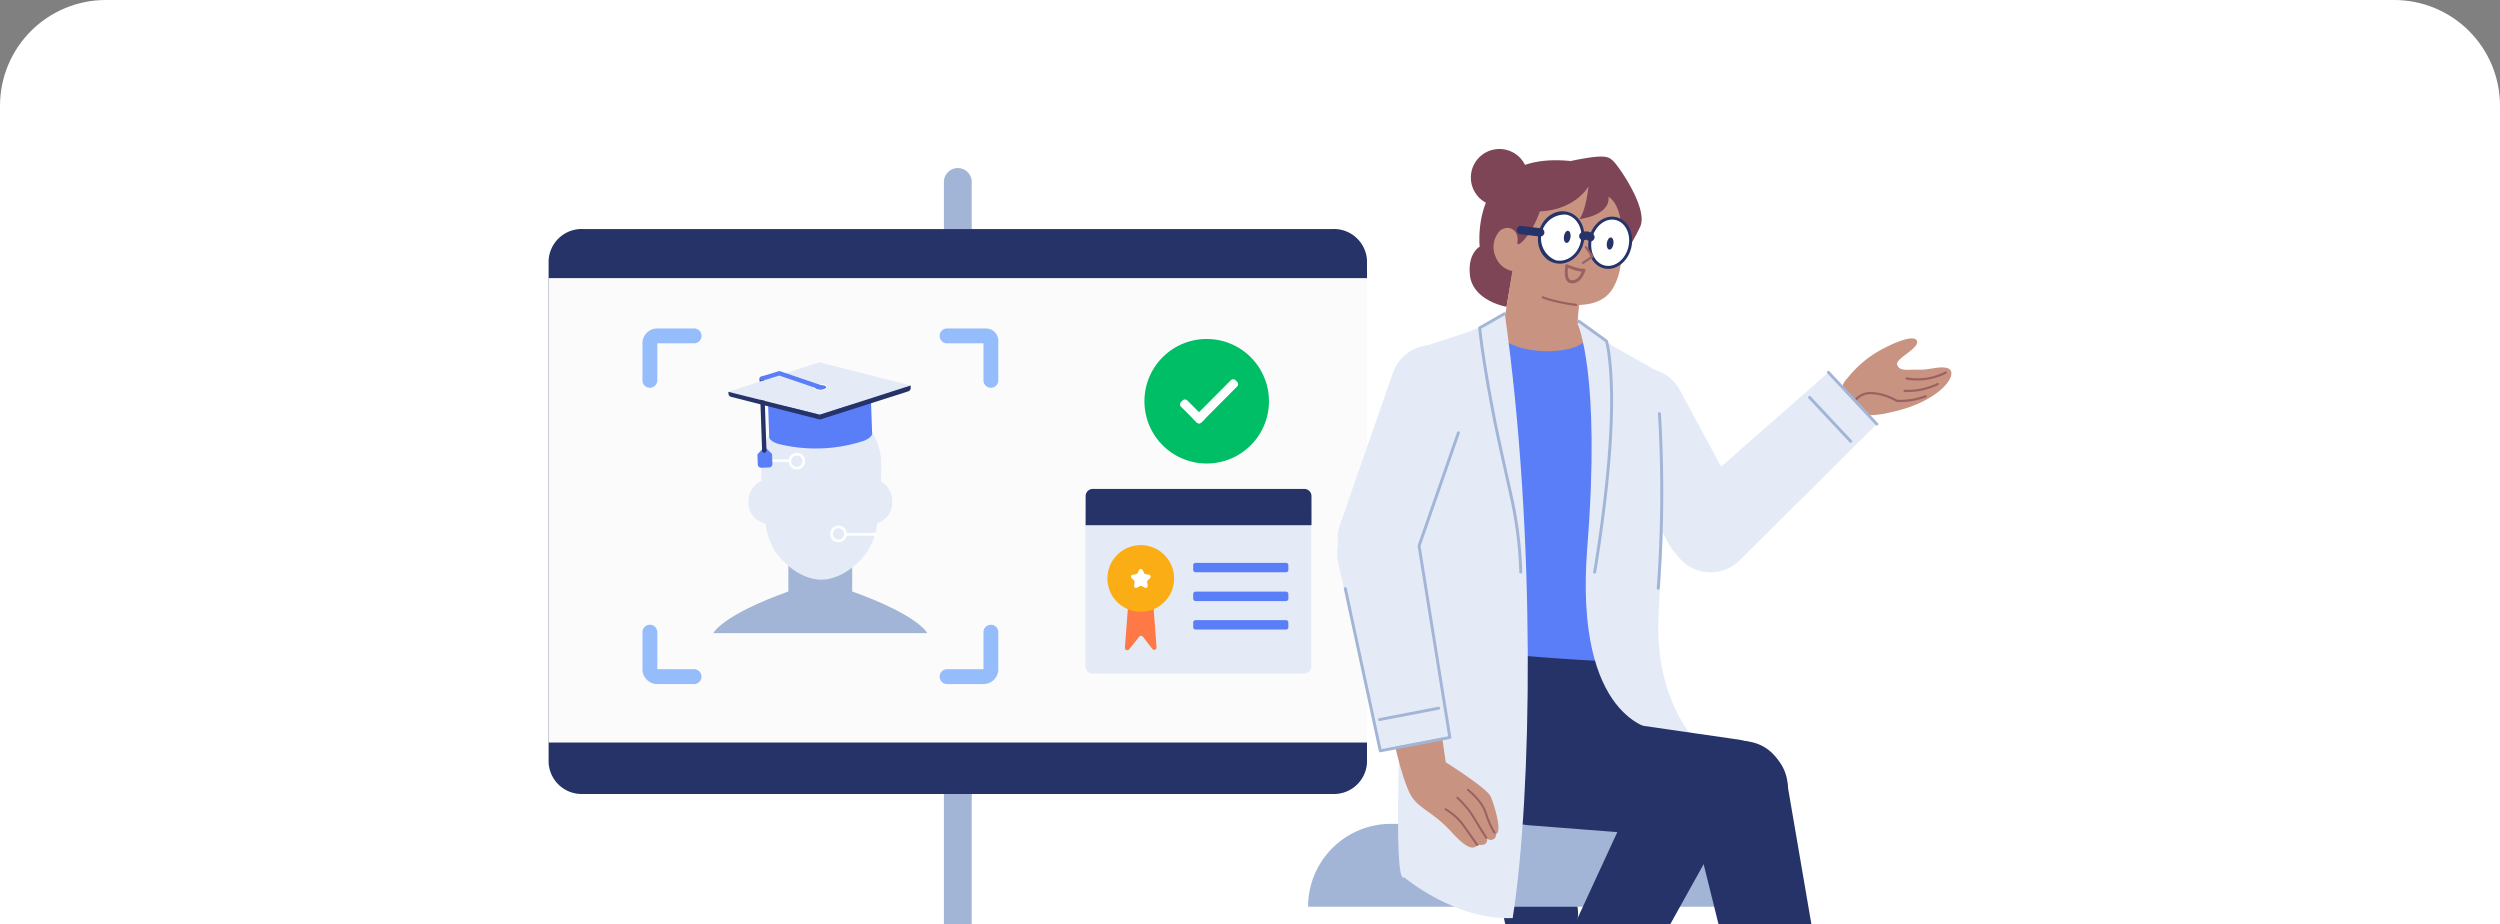 <svg xmlns="http://www.w3.org/2000/svg" xmlns:xlink="http://www.w3.org/1999/xlink" width="449" height="166" viewBox="0 0 449 166">
  <rect x="0" y="0" width="449" height="166" fill="#808080" stroke="none"/>
  <defs>
    <clipPath id="clip-path">
      <path id="Rectangle_3894" data-name="Rectangle 3894" d="M19,0H430a19,19,0,0,1,19,19V166a0,0,0,0,1,0,0H0a0,0,0,0,1,0,0V19A19,19,0,0,1,19,0Z" transform="translate(760 1497)" fill="#fff"/>
    </clipPath>
  </defs>
  <g id="Groupe_de_masques_48" data-name="Groupe de masques 48" transform="translate(-760 -1497)" clip-path="url(#clip-path)">
    <path id="Rectangle_3892" data-name="Rectangle 3892" d="M19,0H430a19,19,0,0,1,19,19V166a0,0,0,0,1,0,0H0a0,0,0,0,1,0,0V19A19,19,0,0,1,19,0Z" transform="translate(760 1497)" fill="#fff"/>
    <g id="Groupe_2877" data-name="Groupe 2877" transform="translate(657.2 1552.442)">
      <g id="Groupe_2525" data-name="Groupe 2525" transform="translate(201.331 -22.761)">
        <g id="Groupe_2517" data-name="Groupe 2517" transform="translate(0 0)">
          <path id="Tracé_18239" data-name="Tracé 18239" d="M6718.137,10317.8v170.8" transform="translate(-6644.645 -10317.802)" fill="none" stroke="#a3b5d6" stroke-linecap="round" stroke-linejoin="round" stroke-width="5"/>
          <path id="Tracé_18240" data-name="Tracé 18240" d="M6424.771,10466.465H6290.208a5.947,5.947,0,0,1-6.209-5.644v-90.177a5.946,5.946,0,0,1,6.209-5.643h134.562a5.947,5.947,0,0,1,6.212,5.643v90.177A5.948,5.948,0,0,1,6424.771,10466.465Z" transform="translate(-6283.999 -10356.547)" fill="#253368" fill-rule="evenodd"/>
          <path id="Tracé_18241" data-name="Tracé 18241" d="M6284,10497.606h146.983V10414.2H6284Z" transform="translate(-6283.999 -10396.931)" fill="#fbfbfb" fill-rule="evenodd"/>
        </g>
        <g id="Groupe_2523" data-name="Groupe 2523" transform="translate(16.856 26.312)">
          <g id="Groupe_2520" data-name="Groupe 2520" transform="translate(0 0)">
            <g id="Groupe_2518" data-name="Groupe 2518">
              <path id="Tracé_18242" data-name="Tracé 18242" d="M2213.385,5749v-6.869h-11.466V5749c-12.112,4.367-13.469,7.48-13.469,7.48h38.406S2225.5,5753.365,2213.385,5749Z" transform="translate(-2175.716 -5701.767)" fill="#a3b5d6"/>
              <path id="Tracé_18243" data-name="Tracé 18243" d="M2334.822,5229.968a3.984,3.984,0,0,0-2.006-3.58c.057-2.017.013-3.43.013-3.43a10.143,10.143,0,0,0-5.269-8.8v-2.715c-8.918,0-11.785,3.223-11.785,3.223a10.077,10.077,0,0,0-4.45,8.294s-.042,1.346.009,3.284a3.91,3.91,0,0,0-2.333,3.728,3.756,3.756,0,0,0,3.032,3.9,12.884,12.884,0,0,0,1.835,5.162c2.613,3.47,5.782,4.93,8.208,4.93s5.6-1.46,8.209-4.93a12.954,12.954,0,0,0,1.846-5.225A3.827,3.827,0,0,0,2334.822,5229.968Z" transform="translate(-2289.957 -5198.851)" fill="#e4ebf7"/>
              <path id="Tracé_18244" data-name="Tracé 18244" d="M2349.742,5420.221a.233.233,0,0,1,.011.466h-5.37a.233.233,0,0,1-.011-.466h5.37Z" transform="translate(-2323.267 -5396.705)" fill="#fff"/>
              <path id="Tracé_18245" data-name="Tracé 18245" d="M2448.027,5397.78a1.487,1.487,0,1,0,1.487,1.487A1.487,1.487,0,0,0,2448.027,5397.78Zm0,.466a1.021,1.021,0,1,1-1.021,1.021A1.022,1.022,0,0,1,2448.027,5398.246Z" transform="translate(-2420.298 -5375.438)" fill="#fff"/>
              <path id="Tracé_18246" data-name="Tracé 18246" d="M2642.953,5672.939a.233.233,0,0,1,.011.466h-5.371a.233.233,0,0,1-.011-.466h5.371Z" transform="translate(-2601.131 -5636.197)" fill="#fff"/>
              <path id="Tracé_18247" data-name="Tracé 18247" d="M2590.927,5647.451a1.487,1.487,0,1,0,1.487,1.487A1.487,1.487,0,0,0,2590.927,5647.451Zm0,.466a1.021,1.021,0,1,1-1.021,1.021A1.021,1.021,0,0,1,2590.927,5647.917Z" transform="translate(-2555.718 -5612.042)" fill="#fff"/>
              <path id="Tracé_18248" data-name="Tracé 18248" d="M2100.332,5225.212a1.331,1.331,0,0,1,1.331,1.331v6.657h6.574a1.332,1.332,0,1,1,0,2.663h-6.574A2.663,2.663,0,0,1,2099,5233.2v-6.657A1.331,1.331,0,0,1,2100.332,5225.212Zm53.34,10.651a1.332,1.332,0,0,1,0-2.663h6.574v-6.657a1.331,1.331,0,0,1,2.663,0v6.657a2.663,2.663,0,0,1-2.663,2.663ZM2108.237,5172a1.332,1.332,0,1,1,0,2.663h-6.574v6.656a1.331,1.331,0,1,1-2.663,0v-6.656a2.663,2.663,0,0,1,2.618-2.663h6.618Z" transform="translate(-2099 -5172.001)" fill="#0060f9" opacity="0.41"/>
              <path id="Tracé_18249" data-name="Tracé 18249" d="M2878.768,5181.32a1.331,1.331,0,1,1-2.663,0v-6.656h-6.574a1.332,1.332,0,0,1,0-2.663h7.018a2.219,2.219,0,0,1,2.219,2.219Z" transform="translate(-2814.859 -5172.001)" fill="#0060f9" opacity="0.41"/>
            </g>
            <g id="Groupe_2519" data-name="Groupe 2519" transform="translate(48.643 24.063) rotate(178)">
              <path id="Tracé_18250" data-name="Tracé 18250" d="M1.313,3.766,0,2.419V.631A.631.631,0,0,1,.631,0H1.995a.631.631,0,0,1,.631.631V2.419Z" transform="translate(25.302 0)" fill="#597ef7" fill-rule="evenodd"/>
              <path id="Tracé_18251" data-name="Tracé 18251" d="M.394,0A.394.394,0,0,0,0,.394V13.277a.394.394,0,0,0,.789,0V.394A.394.394,0,0,0,.394,0Z" transform="translate(26.277 2.677)" fill="#253368" fill-rule="evenodd"/>
              <path id="Tracé_18252" data-name="Tracé 18252" d="M0,8.477V2.386C0,1.606,1.533,1.1,1.533,1.1a27.68,27.68,0,0,1,15.427,0s1.533.51,1.533,1.289V8.477c0-.054-9.247-2.01-9.247-2.01S0,8.423,0,8.477Z" transform="translate(7.209 3.095)" fill="#597ef7" fill-rule="evenodd"/>
              <path id="Tracé_18253" data-name="Tracé 18253" d="M0,4.686,16.5,0,32.748,4.686l-16.5,4.737Z" transform="translate(0 9.153)" fill="#e4ebf7" fill-rule="evenodd"/>
              <path id="Tracé_18254" data-name="Tracé 18254" d="M0,5.557V5.119a.631.631,0,0,1,.46-.607L16.5,0l0,.872Z" transform="translate(0 8.281)" fill="#253368" fill-rule="evenodd"/>
              <path id="Tracé_18255" data-name="Tracé 18255" d="M0,0,15.793,4.631a.631.631,0,0,1,.453.605v.315L0,.866Z" transform="translate(16.501 8.287)" fill="#253368" fill-rule="evenodd"/>
              <path id="Tracé_18256" data-name="Tracé 18256" d="M1.216,0C.545,0,0,.249,0,.555s.545.555,1.216.555S2.432.862,2.432.555,1.888,0,1.216,0Z" transform="translate(14.942 13.504)" fill="#fff" fill-rule="evenodd"/>
              <path id="Tracé_18257" data-name="Tracé 18257" d="M.395,0a.394.394,0,0,0-.14.763L7.581,3.546a.4.4,0,0,0,.243.012L11.01,2.7a.394.394,0,1,0-.206-.761l-3.063.827L.534.026A.39.39,0,0,0,.395,0Z" transform="translate(15.764 13.667)" fill="#597ef7" fill-rule="evenodd"/>
              <path id="Tracé_18258" data-name="Tracé 18258" d="M2.019.4c0-.223-.452-.4-1.01-.4S0,.181,0,.4s.452.4,1.01.4S2.019.627,2.019.4Z" transform="translate(15.149 13.658)" fill="#597ef7" fill-rule="evenodd"/>
            </g>
          </g>
          <g id="Groupe_2521" data-name="Groupe 2521" transform="translate(79.545 28.818)">
            <path id="Tracé_18259" data-name="Tracé 18259" d="M1155.283,9489.82h-38a1.282,1.282,0,0,1-1.281-1.279V9460.3h40.564v28.24A1.282,1.282,0,0,1,1155.283,9489.82Z" transform="translate(-1116 -9456.664)" fill="#e4ebf7" fill-rule="evenodd"/>
            <path id="Tracé_18260" data-name="Tracé 18260" d="M1267.937,9832.5l-1.7-2.2a.413.413,0,0,0-.649-.008l-1.831,2.269a.425.425,0,0,1-.755-.3l.552-7.261s0,0,0,0h4.588s0,0,0,0l.548,7.208A.425.425,0,0,1,1267.937,9832.5Z" transform="translate(-1255.902 -9803.752)" fill="#ff7946" fill-rule="evenodd"/>
            <path id="Tracé_18261" data-name="Tracé 18261" d="M1209.976,9599.988a5.988,5.988,0,1,1-5.988-5.987A5.988,5.988,0,0,1,1209.976,9599.988Z" transform="translate(-1194.04 -9583.908)" fill="#faad14" fill-rule="evenodd"/>
            <path id="Tracé_18262" data-name="Tracé 18262" d="M1242.5,9634.249a4.25,4.25,0,1,1-4.25-4.249A4.25,4.25,0,0,1,1242.5,9634.249Z" transform="translate(-1228.302 -9618.168)" fill="#faad14" fill-rule="evenodd"/>
            <path id="Tracé_18263" data-name="Tracé 18263" d="M1288.09,9683.206l.259.524a.366.366,0,0,0,.278.2l.58.085a.367.367,0,0,1,.2.627l-.42.408a.366.366,0,0,0-.106.324l.1.576a.368.368,0,0,1-.535.388l-.518-.271a.367.367,0,0,0-.343,0l-.518.271a.368.368,0,0,1-.535-.388l.1-.576a.366.366,0,0,0-.106-.324l-.42-.408a.367.367,0,0,1,.2-.627l.579-.085a.366.366,0,0,0,.278-.2l.259-.524A.37.37,0,0,1,1288.09,9683.206Z" transform="translate(-1277.788 -9668.611)" fill="#fff" fill-rule="evenodd"/>
            <path id="Tracé_18264" data-name="Tracé 18264" d="M1517.427,9768.689a.426.426,0,0,1-.427-.426v-.837a.427.427,0,0,1,.427-.427h16.24a.427.427,0,0,1,.427.427v.837a.426.426,0,0,1-.427.426Z" transform="translate(-1497.635 -9748.553)" fill="#597ef7" fill-rule="evenodd"/>
            <path id="Tracé_18265" data-name="Tracé 18265" d="M1533.667,9661.689h-16.24a.427.427,0,0,1-.427-.428v-.834a.427.427,0,0,1,.427-.428h16.24a.427.427,0,0,1,.427.428v.834A.427.427,0,0,1,1533.667,9661.689Z" transform="translate(-1497.635 -9646.72)" fill="#597ef7" fill-rule="evenodd"/>
            <path id="Tracé_18266" data-name="Tracé 18266" d="M1533.667,9874.689h-16.24a.426.426,0,0,1-.427-.426v-.836a.427.427,0,0,1,.427-.427h16.24a.427.427,0,0,1,.427.427v.836A.426.426,0,0,1,1533.667,9874.689Z" transform="translate(-1497.635 -9849.436)" fill="#597ef7" fill-rule="evenodd"/>
            <path id="Tracé_18267" data-name="Tracé 18267" d="M1157.564,9391.52H1117v-5.233a1.283,1.283,0,0,1,1.281-1.286h38a1.283,1.283,0,0,1,1.281,1.286Z" transform="translate(-1116.952 -9385)" fill="#253368" fill-rule="evenodd"/>
          </g>
          <g id="Groupe_2522" data-name="Groupe 2522" transform="translate(90.153 1.888)">
            <path id="Tracé_18268" data-name="Tracé 18268" d="M8283.183,2128a11.183,11.183,0,1,0,11.183,11.183A11.182,11.182,0,0,0,8283.183,2128Z" transform="translate(-8272 -2128)" fill="#00be65" fill-rule="evenodd"/>
            <path id="Tracé_18269" data-name="Tracé 18269" d="M8607.825,2415.188l-.706-.706,6.842-6.866a.6.6,0,0,1,.847,0l.283.282a.6.6,0,0,1,0,.847l-6.419,6.443A.6.6,0,0,1,8607.825,2415.188Z" transform="translate(-8598.444 -2400.207)" fill="#fff" fill-rule="evenodd"/>
            <path id="Tracé_18270" data-name="Tracé 18270" d="M8523.5,2551.141l-.705.706a.6.6,0,0,1-.848,0l-2.812-2.812a.6.6,0,0,1,0-.847l.282-.282a.6.6,0,0,1,.848,0Z" transform="translate(-8512.565 -2536.865)" fill="#fff" fill-rule="evenodd"/>
          </g>
        </g>
      </g>
      <g id="Groupe_2516" data-name="Groupe 2516" transform="translate(337.733 -28.683)">
        <g id="Groupe_2514" data-name="Groupe 2514" transform="translate(0 121.203)">
          <path id="Tracé_18180" data-name="Tracé 18180" d="M9688.6,1275.39a6.67,6.67,0,1,1-6.669-6.67A6.67,6.67,0,0,1,9688.6,1275.39Z" transform="translate(-9640.115 -1259.282)" fill="#253368" fill-rule="evenodd"/>
          <path id="Tracé_18181" data-name="Tracé 18181" d="M9718.161,1395.358h2.585V1337.31h-2.585Z" transform="translate(-9677.597 -1319.209)" fill="#253368" fill-rule="evenodd"/>
          <path id="Tracé_18182" data-name="Tracé 18182" d="M9496.7,1756.613l-30.076,5.009-1.939-1.4,32.016-9.43Z" transform="translate(-9456.133 -1680.464)" fill="#253368" fill-rule="evenodd"/>
          <path id="Tracé_18183" data-name="Tracé 18183" d="M9738.613,1756.613l30.076,5.009,1.939-1.4-32.016-9.43Z" transform="translate(-9695.467 -1680.464)" fill="#253368" fill-rule="evenodd"/>
          <path id="Tracé_18184" data-name="Tracé 18184" d="M9712.168,1792.031h4.1v-8.41h-4.1Z" transform="translate(-9672.36 -1709.148)" fill="#253368" fill-rule="evenodd"/>
          <path id="Tracé_18185" data-name="Tracé 18185" d="M9454.246,1827.047a3.478,3.478,0,1,1-3.479-3.477A3.478,3.478,0,0,1,9454.246,1827.047Z" transform="translate(-9440.939 -1744.052)" fill="#253368" fill-rule="evenodd"/>
          <path id="Tracé_18186" data-name="Tracé 18186" d="M9707.816,1827.047a3.478,3.478,0,1,1-3.478-3.477A3.478,3.478,0,0,1,9707.816,1827.047Z" transform="translate(-9662.48 -1744.052)" fill="#253368" fill-rule="evenodd"/>
          <path id="Tracé_18187" data-name="Tracé 18187" d="M9963.785,1827.047a3.477,3.477,0,1,1-3.477-3.477A3.478,3.478,0,0,1,9963.785,1827.047Z" transform="translate(-9886.12 -1744.052)" fill="#253368" fill-rule="evenodd"/>
          <path id="Tracé_18188" data-name="Tracé 18188" d="M9480.627,1208.884H9397A14.884,14.884,0,0,1,9411.885,1194h53.864A14.877,14.877,0,0,1,9480.627,1208.884Z" transform="translate(-9397.001 -1194)" fill="#a3b5d6" fill-rule="evenodd"/>
        </g>
        <g id="Groupe_2515" data-name="Groupe 2515" transform="translate(5.207)">
          <path id="Tracé_18189" data-name="Tracé 18189" d="M4265,1622.935l-14.664-12.014a4.4,4.4,0,0,1-1.452-3.751l-1.976-15.179s21.4,4.352,32.1,2.16c3.645-.746,6.526,9.023,6.526,9.023,2.99,2.7-1.154,8.977-1.77,9.8-1.883,2.543-6.916,3.911-15.226,9.609C4267.41,1623.358,4266.019,1623.841,4265,1622.935Z" transform="translate(-4229.002 -1506.028)" fill="#253368" fill-rule="evenodd"/>
          <path id="Tracé_18190" data-name="Tracé 18190" d="M4312.771,1598.9a.2.2,0,0,1,.212.16l.008.032.265,3.769a.2.2,0,0,1-.187.22.208.208,0,0,1-.216-.156l0-.036-.27-3.769A.207.207,0,0,1,4312.771,1598.9Z" transform="translate(-4271.342 -1510.482)" fill="#253368"/>
          <path id="Tracé_18191" data-name="Tracé 18191" d="M4283.025,1440.182l-.6-.06c.182,3.4-13.456,2.792-15.249-1.286a2.6,2.6,0,0,1-.111-.295l-1.652-.171-5.275,58.6s13.555,1.467,25.616,2.007C4294.356,1452.547,4283.025,1440.182,4283.025,1440.182Z" transform="translate(-4237.533 -1406.979)" fill="#597ef7" fill-rule="evenodd"/>
          <path id="Tracé_18192" data-name="Tracé 18192" d="M4302.513,1747.7a4.6,4.6,0,0,0-6.294,2.11c-1.776,4-4.59,10.124-7.535,15.669-2.636,4.966-5.431,7.812-5.233,9.609.217,1.943,3.159,2.1,3.886,4.852s1.2,4.813,6.743,6.636c6.479,2.135,2.359-2.281,1.179-6.149-2.078-6.827-1.41-9.1.267-12.273a143.248,143.248,0,0,1,8.607-14.316A4.2,4.2,0,0,0,4302.513,1747.7Z" transform="translate(-4252.557 -1606.087)" fill="#c99382" fill-rule="evenodd"/>
          <path id="Tracé_18193" data-name="Tracé 18193" d="M4316.1,1652.865l-20.977,45.47a2.346,2.346,0,0,0,.942,3l7.367,4.522a2.593,2.593,0,0,0,3.6-.9l24.1-43.321s4.387-7.215-3.869-11.378C4319.567,1646.371,4316.1,1652.865,4316.1,1652.865Z" transform="translate(-4259.951 -1542.796)" fill="#253368" fill-rule="evenodd"/>
          <path id="Tracé_18194" data-name="Tracé 18194" d="M4284.96,1811.9a25.288,25.288,0,0,0,1.577,5.257c1.122,2.973,1.9,4.831,3.417,5.03a42.045,42.045,0,0,1,4.748.878,30.17,30.17,0,0,1,2.226,4.185c.821,2.007-.532,3.748-4.238,2.3s-5.53-2.753-7.255-6.952-3.729-4.036-3.377-5.666A12.9,12.9,0,0,1,4284.96,1811.9Z" transform="translate(-4251.637 -1647.818)" fill="#253368" fill-rule="evenodd"/>
          <path id="Tracé_18195" data-name="Tracé 18195" d="M4291.054,1781.359l12.081,7.407a.538.538,0,0,0,.746-.178l3.016-5.155a.491.491,0,0,0-.174-.671l-12.834-7.875a.54.54,0,0,0-.779.245l-2.262,5.62A.5.5,0,0,0,4291.054,1781.359Z" transform="translate(-4257.31 -1623.902)" fill="#4e5c93" fill-rule="evenodd"/>
          <path id="Tracé_18196" data-name="Tracé 18196" d="M4279.157,1371.113s.313-11.094,13.887-8.334c7.484,2.05,5.239,14.682,5.239,14.682a11.262,11.262,0,0,1-1.35,5.314c-1.62,2.881-4.692,3.431-8.579,3.151-7.073-1.414-9.3-5.794-9.3-5.794s-4.959-.433-3.539-6.529C4276.869,1367.955,4279.157,1371.113,4279.157,1371.113Z" transform="translate(-4247.281 -1357.956)" fill="#c99382" fill-rule="evenodd"/>
          <path id="Tracé_18197" data-name="Tracé 18197" d="M4274.341,1355.856a5.129,5.129,0,1,1-4.355-5.8A5.13,5.13,0,0,1,4274.341,1355.856Z" transform="translate(-4240.107 -1350.003)" fill="#7d4556" fill-rule="evenodd"/>
          <path id="Tracé_18198" data-name="Tracé 18198" d="M4290.6,1372.362a32.617,32.617,0,0,0,3.573-5.958c1.493-3.3-4.085-11.133-4.9-11.818s-1.176-1.3-7.609.05c-18.259-1.865-16.326,15.385-16.326,15.385s-2.332,1.229-1.7,5.517c.855,4.319,6.522,5.275,6.522,5.275l1.116-6.408a4.014,4.014,0,0,1-3.069-2.561c-1.13-2.43.5-4.952,1.428-5.048.877-.483,2.813.1,2.476,2.476-.17,1.194,2.487-1.161,4.028-5.588,6.515-.32,8.731-4.5,8.731-4.5s-.379,4.256-1.638,5.893c3.481-.526,5.513-2.05,5.226-4.021C4292.016,1363.261,4290.6,1372.362,4290.6,1372.362Z" transform="translate(-4239.725 -1352.473)" fill="#7d4556" fill-rule="evenodd"/>
          <path id="Tracé_18199" data-name="Tracé 18199" d="M4278.386,1415.2l1.655-10.138,12.469,2.074s-.983,6.543-1.116,9.24c7.507,5.641-10.937,7.776-14.476,2.121C4275.829,1416.747,4278.386,1415.2,4278.386,1415.2Z" transform="translate(-4248.177 -1385.502)" fill="#c99382" fill-rule="evenodd"/>
          <path id="Tracé_18200" data-name="Tracé 18200" d="M4306.459,1387.594c-.583,2.4-2.74,3.932-4.817,3.431s-3.29-2.856-2.707-5.257,2.735-3.936,4.813-3.432S4307.038,1385.192,4306.459,1387.594Z" transform="translate(-4262.453 -1370.788)" fill="#fff" fill-rule="evenodd"/>
          <path id="Tracé_18201" data-name="Tracé 18201" d="M4298.193,1385.223c-.615,2.533.674,5.034,2.905,5.574s4.519-1.091,5.136-3.627-.678-5.037-2.905-5.577S4298.808,1382.687,4298.193,1385.223Zm5.012-3.112c1.922.469,3.059,2.671,2.511,4.934s-2.568,3.7-4.493,3.236a4.262,4.262,0,0,1,1.887-8.192Z" transform="translate(-4261.97 -1370.304)" fill="#253368"/>
          <path id="Tracé_18202" data-name="Tracé 18202" d="M4331.418,1390.224c-.579,2.4-2.627,3.961-4.571,3.488s-3.052-2.8-2.468-5.2,2.628-3.961,4.571-3.489S4332,1387.827,4331.418,1390.224Z" transform="translate(-4278.851 -1372.531)" fill="#fff" fill-rule="evenodd"/>
          <path id="Tracé_18203" data-name="Tracé 18203" d="M4323.636,1387.966c-.615,2.533.561,5.012,2.665,5.52s4.28-1.155,4.895-3.687-.562-5.009-2.665-5.517S4324.247,1385.437,4323.636,1387.966Zm4.771-3.165c1.787.433,2.82,2.607,2.27,4.874s-2.462,3.727-4.252,3.293-2.821-2.608-2.271-4.874c.541-2.231,2.4-3.68,4.164-3.314Z" transform="translate(-4278.368 -1372.045)" fill="#253368"/>
          <path id="Tracé_18204" data-name="Tracé 18204" d="M4320.907,1399.136a.2.2,0,0,1,.26.025l.024.025,1.172,1.684a.206.206,0,0,1-.027.266l-.029.018-1.694,1.108a.2.2,0,0,1-.25-.316l.03-.021,1.52-.995-1.055-1.51a.2.2,0,0,1,.024-.259Z" transform="translate(-4276.322 -1381.659)" fill="#9b6160"/>
          <path id="Tracé_18205" data-name="Tracé 18205" d="M4311.709,1408.509c-.282,2.061.1,3.186,1.236,3.186,1.044,0,1.836-.778,2.375-2.259a.266.266,0,0,0-.269-.359,3.865,3.865,0,0,1-1.13-.146c-.255-.064-.525-.146-.807-.238-.2-.064-.383-.135-.564-.2l-.288-.114c-.082-.036-.146-.06-.184-.078A.264.264,0,0,0,4311.709,1408.509Zm.472.522.014-.107-.018-.007c.243.1.5.192.768.281.292.1.575.185.848.252l.125.028a5.32,5.32,0,0,0,.692.121l.072,0-.04.089c-.447.995-1.015,1.47-1.7,1.47C4312.328,1411.162,4312.046,1410.5,4312.182,1409.031Z" transform="translate(-4270.726 -1387.576)" fill="#9b6160"/>
          <path id="Tracé_18206" data-name="Tracé 18206" d="M4321,1393.872a1.164,1.164,0,0,1,1.265.178Z" transform="translate(-4276.773 -1378.214)" fill="#fff" fill-rule="evenodd"/>
          <path id="Tracé_18207" data-name="Tracé 18207" d="M4321,1393.872a1.164,1.164,0,0,1,1.265.178" transform="translate(-4276.773 -1378.214)" fill="none" stroke="#253368" stroke-linecap="round" stroke-linejoin="round" stroke-width="1.5"/>
          <path id="Tracé_18208" data-name="Tracé 18208" d="M4299.967,1424.557a.2.2,0,0,1,.262-.114,15.866,15.866,0,0,0,1.912.6c.877.227,1.815.412,2.757.565.262.043.511.078.738.114l.483.06a.081.081,0,0,0,.029,0,.2.2,0,0,1-.047.4l-.351-.043c-.277-.039-.587-.085-.917-.138-.952-.153-1.9-.341-2.792-.568a17,17,0,0,1-1.962-.618A.205.205,0,0,1,4299.967,1424.557Z" transform="translate(-4263.203 -1397.99)" fill="#9b6160"/>
          <path id="Tracé_18209" data-name="Tracé 18209" d="M4312.329,1392.53c-.085.6-.423,1.052-.75,1s-.526-.572-.437-1.172.419-1.052.749-1.006S4312.414,1391.926,4312.329,1392.53Z" transform="translate(-4270.403 -1376.662)" fill="#253368" fill-rule="evenodd"/>
          <path id="Tracé_18210" data-name="Tracé 18210" d="M4334.031,1395.91c-.085.6-.419,1.051-.75,1s-.522-.572-.437-1.172.418-1.051.749-1.005S4334.116,1395.306,4334.031,1395.91Z" transform="translate(-4284.397 -1378.842)" fill="#253368" fill-rule="evenodd"/>
          <path id="Tracé_18211" data-name="Tracé 18211" d="M4292.915,1391.409l-3.464-.419" transform="translate(-4256.432 -1376.43)" fill="none" stroke="#253368" stroke-linecap="round" stroke-linejoin="round" stroke-width="1.5"/>
          <path id="Tracé_18212" data-name="Tracé 18212" d="M4352.5,1495.4a7.425,7.425,0,0,0,3.015-10.06l-11.147-20.682a7.426,7.426,0,0,0-13.073,7.048l11.144,20.682A7.427,7.427,0,0,0,4352.5,1495.4Z" transform="translate(-4282.835 -1421.41)" fill="#e4ebf7" fill-rule="evenodd"/>
          <path id="Tracé_18213" data-name="Tracé 18213" d="M4282.836,1453.427a.2.2,0,0,1,.276-.082l.107.053.039.021c.125.06.266.128.43.2a16.966,16.966,0,0,0,1.6.621,14.9,14.9,0,0,0,10.069.064.205.205,0,0,1,.147.384,15.3,15.3,0,0,1-10.348-.061,17.568,17.568,0,0,1-1.639-.636l-.191-.089c-.093-.043-.178-.082-.252-.121l-.139-.071a.088.088,0,0,1-.021-.01A.2.2,0,0,1,4282.836,1453.427Z" transform="translate(-4252.15 -1416.618)" fill="#597ef7"/>
          <path id="Tracé_18214" data-name="Tracé 18214" d="M4318.1,1438.047s4.216,8.863,1.743,40.071c-2.479,31.254,12.047,32.81,12.047,32.81l8.018,2.646s-8.129-7.421-7.266-23.343c1.578-29,1.7-36.937-.23-43.573-2.6-1.73-5.4-2.988-9.433-5.531-.98-.615-2.646-2.217-3.271-2.615C4318.021,1437.436,4318.1,1438.047,4318.1,1438.047Z" transform="translate(-4274.903 -1406.659)" fill="#e4ebf7" fill-rule="evenodd"/>
          <path id="Tracé_18215" data-name="Tracé 18215" d="M4358.587,1483.089a.269.269,0,0,1,.285.249l.039.639.046.863q.064,1.135.121,2.526a236.113,236.113,0,0,1-.416,27.36.266.266,0,0,1-.288.245.27.27,0,0,1-.245-.288,234.246,234.246,0,0,0,.444-26.554l-.028-.743c-.042-1.016-.085-1.932-.132-2.739l-.074-1.275A.266.266,0,0,1,4358.587,1483.089Z" transform="translate(-4300.712 -1435.811)" fill="#a3b5d6"/>
          <path id="Tracé_18216" data-name="Tracé 18216" d="M4317.966,1436.363a.267.267,0,0,1,.338-.078l.032.018,4.981,3.6a.274.274,0,0,1,.1.135l.032.11.01.039c.025.1.053.209.083.341l.021.1c.109.494.216,1.105.316,1.844,1.012,7.563.522,20.22-2.565,39.172a.268.268,0,0,1-.529-.089l.183-1.126c2.917-18.273,3.369-30.532,2.381-37.886l-.049-.352c-.076-.511-.154-.952-.231-1.325l-.025-.124c-.023-.1-.043-.188-.062-.27l-.049-.192-4.907-3.538a.265.265,0,0,1-.078-.338Z" transform="translate(-4274.784 -1405.615)" fill="#a3b5d6"/>
          <path id="Tracé_18217" data-name="Tracé 18217" d="M4460.246,1459.008s-5.961,1.766-8.2-1.137a3.754,3.754,0,0,1,.353-4.966,19.857,19.857,0,0,1,5.2-4.622c2.106-1.265,6.358-3.265,7.175-2.249,1.06,1.329-3.882,3.311-3.438,4.465.456,1.183,1.506.849,4.15.877,1.651.014,3.286-.618,4.682-.334C4472.9,1451.591,4469.407,1457.1,4460.246,1459.008Z" transform="translate(-4360.741 -1411.741)" fill="#c99382" fill-rule="evenodd"/>
          <path id="Tracé_18218" data-name="Tracé 18218" d="M4491.023,1462.472a.2.2,0,0,1,.27.092.2.2,0,0,1-.093.27,11.483,11.483,0,0,1-6.674,1.165c-.107-.014-.2-.032-.292-.05l-.082-.014c-.067-.014-.11-.025-.135-.032a.2.2,0,0,1,.1-.391l.057.014.061.01c.1.021.213.042.348.064A11.081,11.081,0,0,0,4491.023,1462.472Z" transform="translate(-4381.784 -1422.506)" fill="#9b6160"/>
          <path id="Tracé_18219" data-name="Tracé 18219" d="M4488.929,1468.306a.2.2,0,0,1,.271.085.2.2,0,0,1-.085.273l-.113.053-.146.071c-.054.021-.111.047-.171.075-.341.146-.728.291-1.154.43a12.239,12.239,0,0,1-4.462.607.2.2,0,0,1,.024-.4,11.746,11.746,0,0,0,4.313-.586c.416-.135.79-.277,1.12-.419l.163-.071.139-.064Z" transform="translate(-4381.147 -1426.265)" fill="#9b6160"/>
          <path id="Tracé_18220" data-name="Tracé 18220" d="M4458.376,1474.03a3.853,3.853,0,0,1,3.153-1.151,9.142,9.142,0,0,1,2.939.7c.383.152.739.316,1.062.479l.159.085c.05.025.1.05.139.075l.075.043.078.007.042,0a12.9,12.9,0,0,0,4.938-.817.2.2,0,1,1,.127.384,13.622,13.622,0,0,1-4.99.845l-.11-.007c-.053-.007-.1-.011-.132-.014l-.057-.007-.067-.025-.1-.057-.134-.075c-.047-.025-.1-.053-.153-.078-.313-.16-.656-.319-1.027-.469a8.67,8.67,0,0,0-2.807-.668,3.45,3.45,0,0,0-2.837,1.02.2.2,0,0,1-.285.014A.207.207,0,0,1,4458.376,1474.03Z" transform="translate(-4365.315 -1429.226)" fill="#9b6160"/>
          <path id="Tracé_18221" data-name="Tracé 18221" d="M4392.98,1463.29l8.689,9.293-24.582,24.44a7.426,7.426,0,1,1-10.142-10.849Z" transform="translate(-4304.878 -1423.046)" fill="#e4ebf7" fill-rule="evenodd"/>
          <path id="Tracé_18222" data-name="Tracé 18222" d="M4444.236,1462.248a.264.264,0,0,1,.348-.014l.029.025,8.685,9.293a.266.266,0,0,1-.358.391l-.029-.025-8.689-9.293A.264.264,0,0,1,4444.236,1462.248Z" transform="translate(-4356.176 -1422.328)" fill="#a3b5d6"/>
          <path id="Tracé_18223" data-name="Tracé 18223" d="M4434.72,1474.913a.274.274,0,0,1,.348-.014l.028.029,7.378,7.89a.268.268,0,0,1-.011.377.264.264,0,0,1-.348.014l-.029-.025-7.378-7.893A.268.268,0,0,1,4434.72,1474.913Z" transform="translate(-4350.043 -1430.495)" fill="#a3b5d6"/>
          <path id="Tracé_18224" data-name="Tracé 18224" d="M4307.739,1657.014l-35.535-2.757c-7.349-.65-12.785-6.689-11.538-12.813,1.08-5.3,6.821-8.7,13.151-7.783l35.58,5.147s10.188.995,9.268,10.064C4317.767,1657.693,4307.739,1657.014,4307.739,1657.014Z" transform="translate(-4237.756 -1532.8)" fill="#253368" fill-rule="evenodd"/>
          <path id="Tracé_18225" data-name="Tracé 18225" d="M4404.644,1766.192a4.659,4.659,0,0,0-3.256,6.082c1.58,4.433,3.921,11.275,5.74,17.751,1.627,5.8,1.58,10.021,3.055,11.314,1.585,1.4,3.946-.532,6.522,1.151s4.448,2.995,10.015.575c6.507-2.831.123-3.467-3.61-5.726-6.6-3.986-7.751-6.266-8.8-9.965a156.188,156.188,0,0,1-3.93-17.42A4.66,4.66,0,0,0,4404.644,1766.192Z" transform="translate(-4328.429 -1618.255)" fill="#c99382" fill-rule="evenodd"/>
          <path id="Tracé_18226" data-name="Tracé 18226" d="M4421.7,1849.59a28.368,28.368,0,0,0,5.059,3.087c3.038,1.584,4.991,2.522,6.295,1.62a41.676,41.676,0,0,1,4.266-2.622,33.244,33.244,0,0,1,4.771,1.776c2.1,1.026,2.341,3.36-1.546,4.8s-6.245,1.673-10.639-.469-5.8-.6-6.731-2.153A14.066,14.066,0,0,1,4421.7,1849.59Z" transform="translate(-4341.702 -1672.119)" fill="#253368" fill-rule="evenodd"/>
          <path id="Tracé_18227" data-name="Tracé 18227" d="M4372.807,1658.75l12.963,52.18a2.612,2.612,0,0,0,2.76,1.972l9.037-.789a2.61,2.61,0,0,0,2.349-3.045l-8.97-52.308s-1.19-8.952-10.717-7.3C4371.343,1651,4372.807,1658.75,4372.807,1658.75Z" transform="translate(-4310.119 -1542.952)" fill="#253368" fill-rule="evenodd"/>
          <path id="Tracé_18228" data-name="Tracé 18228" d="M4403.618,1813.966l14.72-2.131a.539.539,0,0,0,.455-.65l-1.3-6.256a.547.547,0,0,0-.614-.43l-15.641,2.263a.547.547,0,0,0-.437.728l2.228,6.121A.545.545,0,0,0,4403.618,1813.966Z" transform="translate(-4328.204 -1643.042)" fill="#4e5c93" fill-rule="evenodd"/>
          <path id="Tracé_18229" data-name="Tracé 18229" d="M4231.694,1439.606c4.393-1.659,7.356-2.259,10.156-3.542,1.792-.821,3.282-2,4.667-2.334,5.592,39.655,4.889,86.12,1.393,108.382-10.3.448-19.459-7.3-19.459-7.3-2.273,1.762-.445-31.84-.25-54.841C4228.348,1462.963,4230.571,1440.029,4231.694,1439.606Z" transform="translate(-4216.372 -1403.987)" fill="#e4ebf7" fill-rule="evenodd"/>
          <path id="Tracé_18230" data-name="Tracé 18230" d="M4272.407,1432.608a.266.266,0,0,1,.292.444l-.029.021-4.285,2.441.046.437.036.337c.089.746.2,1.652.355,2.718l.105.735c.441,2.991,1.056,6.611,1.876,10.892l.259,1.346c.771,3.89,2.96,13.449,3.262,14.962a71.1,71.1,0,0,1,1.425,12.27.267.267,0,0,1-.257.277.271.271,0,0,1-.276-.259,69.862,69.862,0,0,0-1.325-11.719l-.121-.625c-.4-1.922-2.479-11.023-3.229-14.8l-.191-.981c-.856-4.447-1.5-8.2-1.947-11.282l-.142-.966c-.125-.9-.225-1.677-.3-2.341l-.057-.5-.053-.487a1.273,1.273,0,0,0-.011-.132.273.273,0,0,1,.1-.235l.032-.021Z" transform="translate(-4242.495 -1403.242)" fill="#a3b5d6"/>
          <path id="Tracé_18231" data-name="Tracé 18231" d="M4201.739,1490.921a7.429,7.429,0,0,1-4.571-9.457l9.531-27.36a7.427,7.427,0,0,1,14.027,4.888l-9.53,27.36A7.428,7.428,0,0,1,4201.739,1490.921Z" transform="translate(-4196.664 -1413.91)" fill="#e4ebf7" fill-rule="evenodd"/>
          <path id="Tracé_18232" data-name="Tracé 18232" d="M4241.875,1651.349c-.748-1.478-8.016-6.067-8.016-6.067l-1.18-8.131-8.507,2.49s1.424,7.456,3.2,11.169c1.329,2.771,4.05,3.183,7.5,6.984,1.592,1.762,3.61,3.648,4.59,2.426.194-.241,1.946.37,1.844-1.233a.964.964,0,0,0,1.183.089.933.933,0,0,0,.413-.924C4244.1,1657.8,4242.436,1652.461,4241.875,1651.349Z" transform="translate(-4214.342 -1535.146)" fill="#c99382" fill-rule="evenodd"/>
          <path id="Tracé_18233" data-name="Tracé 18233" d="M4250.873,1683.4a.187.187,0,0,1,.253-.071l.085.053.089.053c.138.085.288.185.455.3a12.724,12.724,0,0,1,1.375,1.1,8.653,8.653,0,0,1,1.144,1.286l2.6,3.67a.181.181,0,0,1-.042.256.185.185,0,0,1-.258-.043l-2.6-3.67a8.286,8.286,0,0,0-1.095-1.225,11.931,11.931,0,0,0-1.335-1.069c-.157-.11-.306-.206-.437-.288l-.163-.1A.182.182,0,0,1,4250.873,1683.4Z" transform="translate(-4231.541 -1564.903)" fill="#9b6160"/>
          <path id="Tracé_18234" data-name="Tracé 18234" d="M4256.854,1677.548a.185.185,0,0,1,.262-.014l.149.142.146.142c.075.075.157.153.238.238.4.405.8.842,1.176,1.29a12.4,12.4,0,0,1,1.055,1.442l.043.071.043.071c.149.259.315.536.494.835l.252.412c.288.465.586.949.891,1.432l.529.835.21.323a.186.186,0,0,1-.313.2l-.511-.8c-.306-.483-.612-.97-.9-1.446l-.363-.586-.216-.359q-.106-.176-.2-.341l-.189-.319c-.027-.047-.053-.089-.081-.135a11.942,11.942,0,0,0-1.022-1.4c-.366-.44-.761-.867-1.156-1.264l-.159-.164c-.05-.05-.1-.1-.15-.146l-.213-.2A.184.184,0,0,1,4256.854,1677.548Z" transform="translate(-4235.382 -1561.152)" fill="#9b6160"/>
          <path id="Tracé_18235" data-name="Tracé 18235" d="M4262.177,1673.526a.185.185,0,0,1,.259-.028l.075.06.075.064c.114.1.242.21.38.338a14.211,14.211,0,0,1,1.162,1.187,7.554,7.554,0,0,1,1.524,2.455l.043.132c.146.49.319.969.511,1.438a16.073,16.073,0,0,0,.711,1.5l.1.178c.014.029.031.053.046.082l.089.149c.042.071.07.121.084.142a.185.185,0,1,1-.309.2l-.068-.11-.024-.043c-.075-.121-.156-.263-.242-.426a16.349,16.349,0,0,1-.731-1.538,15.594,15.594,0,0,1-.522-1.47,7.025,7.025,0,0,0-1.492-2.451,14.6,14.6,0,0,0-1.13-1.155l-.195-.177c-.061-.053-.121-.1-.178-.153l-.139-.113A.189.189,0,0,1,4262.177,1673.526Z" transform="translate(-4238.819 -1558.554)" fill="#9b6160"/>
          <path id="Tracé_18236" data-name="Tracé 18236" d="M4216.717,1573.937l-12.493,2.4-7.588-33.825a7.426,7.426,0,1,1,14.586-2.8Z" transform="translate(-4196.501 -1468.433)" fill="#e4ebf7" fill-rule="evenodd"/>
          <path id="Tracé_18237" data-name="Tracé 18237" d="M4220.236,1492.968a.268.268,0,0,1,.516.142l-.012.036-7.043,20.224,5.52,34.344a.266.266,0,0,1-.177.295l-.036.007-12.493,2.4a.27.27,0,0,1-.3-.171l-.011-.032-6.277-29.122a.267.267,0,0,1,.512-.149l.011.036,6.223,28.866,11.982-2.3-5.487-34.156a.3.3,0,0,1,0-.089l.01-.043Z" transform="translate(-4198.702 -1442.067)" fill="#a3b5d6"/>
          <path id="Tracé_18238" data-name="Tracé 18238" d="M4228.069,1631.971a.268.268,0,0,1,.139.515l-.036.007-10.607,2.043a.269.269,0,0,1-.312-.213.266.266,0,0,1,.174-.3l.035-.011Z" transform="translate(-4209.877 -1531.802)" fill="#a3b5d6"/>
        </g>
      </g>
    </g>
  </g>
</svg>
